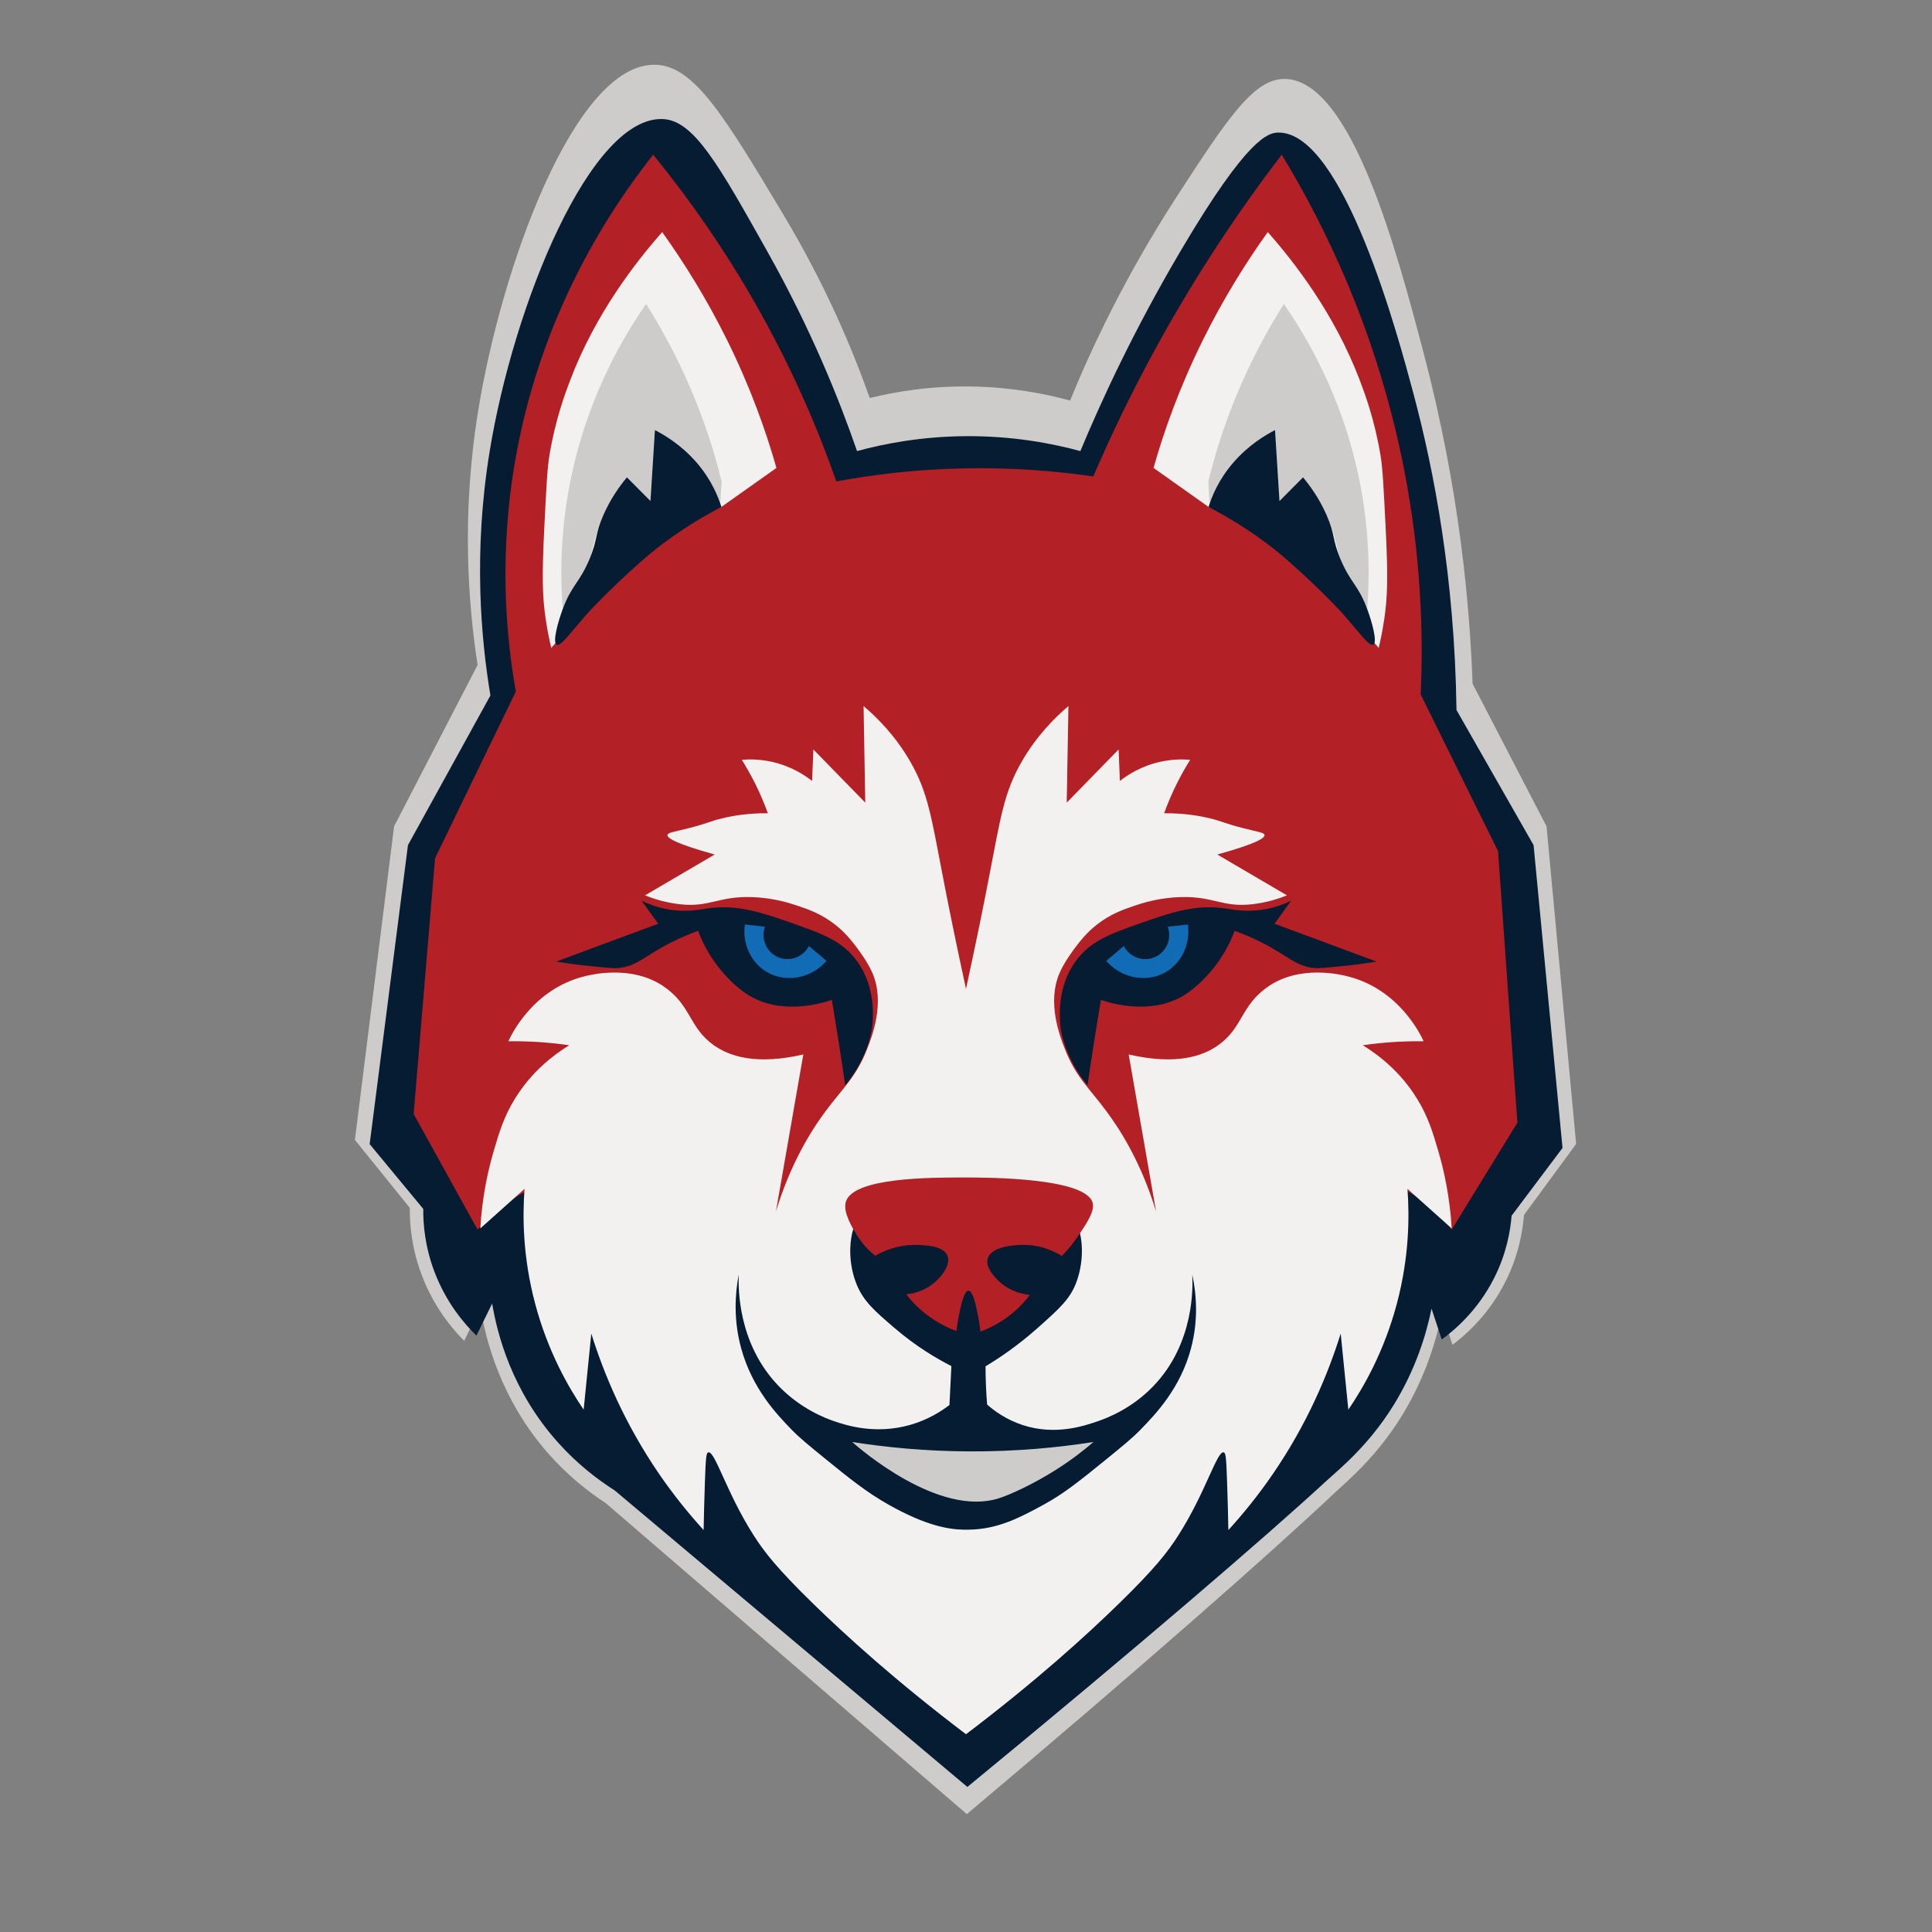 <?xml version="1.0" encoding="utf-8"?>
<!-- Generator: Adobe Illustrator 28.2.0, SVG Export Plug-In . SVG Version: 6.00 Build 0)  -->
<svg version="1.1" id="MODIFIED_OG_LOGO" xmlns="http://www.w3.org/2000/svg" xmlns:xlink="http://www.w3.org/1999/xlink" x="0px"
	 y="0px" viewBox="0 0 500 500" style="enable-background:new 0 0 500 500;" xml:space="preserve">
<rect x="0" y="0" width="500" height="500" fill="#808080" stroke="none"/>
<path id="OUTLINE" style="fill:#CECCCA;" d="M250.21,469.49c-31.15-26.83-62.29-53.65-93.44-80.48c-4.52-2.95-9.81-7.1-14.88-12.85
	c-12.47-14.17-16.26-29.8-17.58-37.87c-1.39,2.9-2.78,5.81-4.17,8.71c-3.05-3.05-7.99-8.81-11.16-17.45
	c-2.53-6.89-2.96-12.99-2.93-16.96c-4.73-5.86-9.47-11.72-14.2-17.58c3.38-27.05,6.76-54.11,10.14-81.16
	c7.2-13.92,14.4-27.84,21.61-41.76c-2.34-15.2-4.25-38.09,0.04-65.1c5.99-37.79,25.21-90.81,45.99-90.23
	c10,0.28,17.7,13.08,33.1,38.77c11.09,18.5,18.03,35.25,22.36,47.47c6.7-1.65,15.86-3.19,26.75-2.97
	c10.16,0.21,18.71,1.89,25.1,3.63c5.29-12.94,14-31.81,27.73-52.97c13.18-20.31,19.93-30.44,27.94-30.26
	c17.28,0.38,29.06,45.28,35.84,71.01c9.39,35.62,11.95,65.79,12.65,85.5c6.38,12.3,12.76,24.61,19.14,36.91
	c2.55,27.4,5.11,54.8,7.66,82.2c-4.5,6.13-9,12.26-13.5,18.39c-0.31,3.95-1.29,10.2-4.68,17.02c-4.33,8.74-10.41,14.01-13.83,16.58
	c-0.9-2.8-1.8-5.6-2.71-8.39c-1.33,6.67-4.04,16.3-10.15,26.37c-6.67,11-14.5,17.38-17.58,20.29
	c-15.78,14.9-49.83,44.97-95.25,83.19L250.21,469.49z"/>
<path id="BASE" style="fill:#051C33;" d="M250.33,462.44l-91.26-76.73c-4.42-2.81-9.59-6.76-14.53-12.25
	c-12.18-13.51-15.88-28.41-17.17-36.11c-1.36,2.77-2.71,5.54-4.07,8.31c-2.98-2.91-7.81-8.4-10.9-16.63
	c-2.47-6.57-2.9-12.39-2.86-16.17c-4.62-5.59-9.25-11.18-13.87-16.76c3.3-25.79,6.61-51.58,9.91-77.38
	c7.11-12.91,14.23-25.82,21.34-38.73c-2.44-14.77-4.47-36.97-0.2-63.15c6.22-38.13,26.19-86.98,44.92-86.02
	c7.95,0.41,14.32,11.75,27.04,34.43c11.29,20.12,18.51,38.13,23.12,51.49c7-1.91,16.65-3.79,28.22-3.86
	c12.21-0.08,22.36,1.9,29.58,3.86c5.31-12.74,13.69-31.06,26.13-52.12c17.26-29.23,22.58-30.28,25.1-30.31
	c16.84-0.19,31.04,52.8,35.01,67.7c5.21,19.55,10.62,47.22,11.1,81.74c6.65,11.66,13.3,23.31,19.95,34.97
	c2.5,26.12,4.99,52.25,7.49,78.37c-4.39,5.85-8.79,11.69-13.18,17.54c-0.3,3.77-1.26,9.73-4.57,16.23
	c-4.23,8.33-10.17,13.36-13.51,15.8c-0.88-2.67-1.76-5.33-2.64-8c-1.3,6.36-3.95,15.54-9.91,25.14
	c-6.52,10.49-14.17,16.57-17.17,19.34c-15.41,14.21-48.67,42.87-93.03,79.31L250.33,462.44z"/>
<g id="FOREGROUND">
	<path style="fill:#B32025;" d="M387.7,220.32c1.67,23.41,3.33,46.81,5,70.22c-5.67,9.23-11.33,18.46-17,27.68
		c-2.19-2.72-5.89-6.72-11.45-9.98c-31.29-18.38-61.42,21.59-114.25,21.59c-52.49,0-81.1-39.43-114.19-21.35
		c-5.87,3.21-9.88,7.13-12.22,9.74c-5.51-9.97-11.03-19.95-16.54-29.92l5.54-66.2c6.97-14.38,13.94-28.76,20.91-43.14
		c-2.57-14.46-4.51-35.91,0.07-61.12c6.87-37.79,24.83-64.35,35.47-77.81c8.84,10.84,18.59,24.43,27.76,40.88
		c8.89,15.95,15.16,30.87,19.64,43.68c9.3-1.73,20.5-3.14,33.21-3.38c12.7-0.24,23.93,0.73,33.29,2.09
		c4.49-10.46,9.8-21.55,16.09-33.06c10.62-19.43,21.91-36.14,32.68-50.22c11.08,18.25,24.85,46.07,31.79,82.08
		c4.26,22.11,4.89,41.78,4.17,57.6c6.68,13.53,13.35,27.07,20.03,40.6V220.32z"/>
</g>
<path id="FLUFF" style="fill:#F2F1F0;" d="M364.25,307.68c0.52,6.93,0.51,17.48-2.75,29.73c-3.3,12.4-8.62,21.64-12.55,27.41
	c-0.66-6.57-1.32-13.14-1.98-19.7c-3.2,10.27-8.51,23.17-17.62,36.44c-3.79,5.51-7.69,10.3-11.45,14.42
	c-0.06-3.33-0.16-7.54-0.33-12.44c-0.22-6.41-0.34-7.52-0.87-7.67c-1.74-0.46-4.66,10.4-11.79,21.54
	c-2.76,4.32-6.1,8.59-15.31,17.58c-8.24,8.04-21.22,19.9-39.6,33.83c-18.38-13.93-31.36-25.79-39.6-33.83
	c-9.21-8.99-12.55-13.26-15.31-17.58c-7.13-11.14-10.05-22-11.79-21.54c-0.53,0.15-0.65,1.26-0.87,7.67
	c-0.17,4.9-0.27,9.11-0.33,12.44c-3.76-4.12-7.66-8.91-11.45-14.42c-9.11-13.27-14.42-26.17-17.62-36.44
	c-0.66,6.56-1.32,13.13-1.98,19.7c-3.93-5.77-9.25-15.01-12.55-27.41c-3.26-12.25-3.27-22.8-2.75-29.73
	c-3.82,3.42-7.63,6.83-11.45,10.24c0.5-8.39,2.04-15.12,3.41-19.81c1.42-4.87,2.65-9.08,5.61-13.85c4.27-6.9,9.85-11.2,13.99-13.75
	c-2.36-0.34-4.89-0.62-7.6-0.81c-2.89-0.19-5.62-0.25-8.14-0.22c0.69-1.55,6.33-13.55,19.81-16.84c1.75-0.43,12.16-2.97,20.37,2.64
	c7.22,4.94,6.49,10.61,12.99,15.23c4.06,2.88,10.92,5.19,23.16,2.39c-0.17,0.97-0.34,1.94-0.51,2.9
	c-2.19,12.58-4.38,25.15-6.58,37.72c3.72-12.15,8.81-20.52,12.91-26.02c4.42-5.94,7.85-8.76,10.69-16.02
	c1.27-3.24,4.74-12.11,1.31-19.81c-1.26-2.85-3.7-6.06-4.03-6.5c-1.21-1.58-2.91-3.81-5.61-5.91c-3.53-2.75-6.81-3.88-9.58-4.82
	c-2.08-0.7-6.43-2.13-12.18-2.28c-8.4-0.21-10.79,2.71-18.28,1.87c-3.93-0.43-7.07-1.49-9.11-2.31c6.01-3.52,12.02-7.04,18.03-10.57
	c-10.29-2.86-12.33-4.29-12.22-5.06c0.09-0.62,1.53-0.75,5.51-1.76c5.08-1.3,5.35-1.75,8.58-2.53c2.78-0.68,6.77-1.37,11.89-1.33
	c-0.88-2.43-1.99-5.11-3.41-7.92c-1.1-2.18-2.23-4.15-3.34-5.91c1.97-0.17,4.66-0.17,7.74,0.51c4.98,1.1,8.52,3.44,10.46,4.96
	c0.11-2.72,0.22-5.43,0.33-8.15c4.48,4.59,8.96,9.17,13.43,13.76c-0.14-8.33-0.29-16.66-0.44-24.99c3.45,2.93,8.2,7.62,12.11,14.42
	c4.56,7.92,5.43,14.25,8.48,30.06c1.26,6.51,3.2,16.25,5.83,28.29v0.46c0.06-0.16,0.12-0.31,0.18-0.46
	c2.63-12.04,4.57-21.78,5.83-28.29c3.05-15.82,3.93-22.15,8.48-30.06c3.91-6.8,8.66-11.49,12.11-14.42
	c-0.15,8.33-0.3,16.66-0.44,24.99c4.47-4.59,8.95-9.17,13.43-13.76c0.11,2.72,0.22,5.43,0.33,8.15c1.94-1.52,5.48-3.86,10.46-4.96
	c3.08-0.68,5.77-0.68,7.74-0.51c-1.11,1.76-2.24,3.73-3.34,5.91c-1.42,2.81-2.53,5.49-3.41,7.92c5.12-0.04,9.11,0.65,11.89,1.33
	c3.23,0.78,3.5,1.23,8.58,2.53c3.98,1.01,5.42,1.14,5.51,1.76c0.11,0.77-1.93,2.2-12.22,5.06c6.01,3.53,12.02,7.05,18.03,10.57
	c-2.04,0.82-5.18,1.88-9.11,2.31c-7.49,0.84-9.88-2.08-18.28-1.87c-5.75,0.15-10.1,1.58-12.18,2.28c-2.77,0.94-6.05,2.07-9.58,4.82
	c-2.7,2.1-4.4,4.33-5.61,5.91c-0.33,0.44-2.77,3.65-4.03,6.5c-3.43,7.7,0.04,16.57,1.31,19.81c2.84,7.26,6.27,10.08,10.69,16.02
	c4.1,5.5,9.19,13.87,12.91,26.02c-2.2-12.57-4.39-25.14-6.58-37.72c-0.17-0.96-0.34-1.93-0.51-2.9c12.24,2.8,19.1,0.49,23.16-2.39
	c6.5-4.62,5.77-10.29,12.99-15.23c8.21-5.61,18.62-3.07,20.37-2.64c13.48,3.29,19.12,15.29,19.81,16.84
	c-2.52-0.03-5.25,0.03-8.14,0.22c-2.71,0.19-5.24,0.47-7.6,0.81c4.14,2.55,9.72,6.85,13.99,13.75c2.96,4.77,4.19,8.98,5.61,13.85
	c1.37,4.69,2.91,11.42,3.41,19.81C371.88,314.51,368.07,311.1,364.25,307.68z"/>
<g id="EARS">
	<g id="BASE-2">
		<path style="fill:#F2F1F0;" d="M171.37,60.07c-6.7,7.57-17.2,20.98-23.77,38.23c-1.35,3.54-3.87,10.3-5.41,19.54
			c-0.56,3.36-0.82,8.58-1.34,19.01c-0.61,12.35-0.49,17.44,0.35,23.21c0.47,3.22,1.04,5.86,1.47,7.63
			c5.8-6.89,11.14-12.4,15.34-16.49c12.31-11.96,19.27-15.99,25.01-18.52c1.53-0.68,2.83-1.18,3.68-1.49
			c4.75-3.36,9.49-6.73,14.24-10.09c-2.72-9.6-6.72-20.83-12.69-32.93c-5.43-10.99-11.33-20.36-16.87-28.1L171.37,60.07z"/>
		<path style="fill:#F2F1F0;" d="M328.1,60.07c6.7,7.57,17.2,20.98,23.77,38.23c1.35,3.54,3.87,10.3,5.41,19.54
			c0.56,3.36,0.82,8.58,1.34,19.01c0.61,12.35,0.49,17.44-0.35,23.21c-0.47,3.22-1.04,5.86-1.47,7.63
			c-5.8-6.89-11.14-12.4-15.34-16.49c-12.31-11.96-19.27-15.99-25.01-18.52c-1.53-0.68-2.83-1.18-3.68-1.49
			c-4.75-3.36-9.49-6.73-14.24-10.09c2.72-9.6,6.72-20.83,12.69-32.93c5.43-10.99,11.33-20.36,16.87-28.1L328.1,60.07z"/>
		<path style="fill:#CECCCA;" d="M353.83,157.61c-1.69-2.2-4.04-5.64-5.91-10.19c-2.21-5.38-2.07-8.16-4.28-13.4
			c-1.12-2.65-3.03-6.35-6.42-10.49c-2.03,2.04-4.06,4.09-6.09,6.13c-0.38-6.12-0.76-12.24-1.15-18.36
			c-2.68,1.42-6.75,3.98-10.51,8.23c-3.59,4.06-5.44,8.03-6.41,10.64l-0.35-5.53c2-8.23,5.05-17.8,9.82-28.1
			c3.1-6.7,6.45-12.67,9.74-17.89c5.25,7.61,11.17,17.92,15.55,30.82C354.48,129.08,354.71,146.29,353.83,157.61L353.83,157.61z"/>
		<path style="fill:#051C33;" d="M329.98,111.3c0.38,6.12,0.76,12.24,1.15,18.36c2.03-2.04,4.06-4.09,6.09-6.13
			c1.77,2.12,4.18,5.39,6.1,9.76c2.26,5.13,1.39,6.18,3.61,11.45c2.6,6.17,4.58,6.62,6.9,12.87c1.22,3.28,2.75,8.74,1.54,9.25
			c-1.03,0.44-3.47-3.01-7.36-7.46c0,0-5.05-5.79-14.48-14.12c-4.44-3.92-11.13-9.07-20.76-14.08c0.82-2.66,2.57-7.06,6.46-11.54
			C323.08,115.23,327.34,112.66,329.98,111.3L329.98,111.3z"/>
	</g>
	<g id="MIDDLE">
		<path style="fill:#CECCCA;" d="M145.64,157.61c1.69-2.2,4.04-5.64,5.91-10.19c2.21-5.38,2.07-8.16,4.28-13.4
			c1.12-2.65,3.03-6.35,6.42-10.49c2.03,2.04,4.06,4.09,6.09,6.13c0.38-6.12,0.76-12.24,1.15-18.36c2.68,1.42,6.75,3.98,10.51,8.23
			c3.59,4.06,5.44,8.03,6.41,10.64l0.35-5.53c-2-8.23-5.05-17.8-9.82-28.1c-3.1-6.7-6.45-12.67-9.74-17.89
			c-5.25,7.61-11.17,17.92-15.55,30.82C144.99,129.08,144.76,146.29,145.64,157.61z"/>
	</g>
	<g id="BOTTOM">
		<path style="fill:#051C33;" d="M169.49,111.3c-0.38,6.12-0.76,12.24-1.15,18.36c-2.03-2.04-4.06-4.09-6.09-6.13
			c-1.77,2.12-4.18,5.39-6.1,9.76c-2.26,5.13-1.39,6.18-3.61,11.45c-2.6,6.17-4.58,6.62-6.9,12.87c-1.22,3.28-2.75,8.74-1.54,9.25
			c1.03,0.44,3.47-3.01,7.36-7.46c0,0,5.05-5.79,14.48-14.12c4.44-3.92,11.13-9.07,20.76-14.08c-0.82-2.66-2.57-7.06-6.46-11.54
			C176.39,115.23,172.13,112.66,169.49,111.3z"/>
	</g>
</g>
<g id="SHNOZ">
	<path style="fill:#051C33;" d="M308.24,348.92c-2.75,10.36-9.13,17.01-12.97,20.97c-2.19,2.26-4.47,4.11-9.02,7.82
		c-6.72,5.45-10.88,8.83-16.22,11.73c-5.77,3.14-11.7,6.36-19.39,6.44c-0.29,0-0.72,0.01-1.24,0c-3.98-0.08-9.75-1.03-19.38-6.44
		c-5.75-3.23-10.24-6.88-16.22-11.73c-4.56-3.71-6.84-5.56-9.03-7.82c-3.66-3.78-10.09-10.48-12.96-20.97
		c-2.01-7.34-1.59-14.05-0.62-19.09c-0.13,3.15-0.4,17.86,10.44,28.99c5.62,5.77,11.89,8.18,14.29,9
		c3.06,1.05,10.55,3.48,19.49,0.98c4.75-1.33,8.22-3.58,10.31-5.19c0.17-3.35,0.33-6.71,0.5-10.07c-3.71-1.89-9.09-5.01-14.78-9.91
		c-5.1-4.38-7.98-6.86-9.78-11.31c-2.5-6.2-2.48-15.25,2.68-20.31c2.21-2.17,4.82-2.9,10.04-4.36c7.45-2.08,12.26-3.43,15.53-1.92
		c0.08,0.04,0.15,0.07,0.23,0.13v-0.13c8.33-0.05,14.24,1.56,15.53,1.92c5.23,1.48,7.85,2.21,10.03,4.36
		c5.16,5.06,5.18,14.11,2.68,20.31c-1.62,4.01-4.37,6.5-9.78,11.31c-5.26,4.69-10.13,7.92-13.54,9.97c0,1.63,0.04,3.32,0.11,5.06
		c0.07,1.67,0.17,3.28,0.3,4.84c1.82,1.6,4.87,3.88,9.16,5.29c8.51,2.8,15.96,0.23,19.5-0.98c2.68-0.92,8.82-3.35,14.28-9
		c10.83-11.2,10.3-26.02,10.14-28.99c1.09,5.05,1.64,11.76-0.31,19.09V348.92z"/>
	<path id="JAW" style="fill:#CECCCA;" d="M258.46,387.77c-15.53,4.9-35.92-12.81-37.91-14.58c8.73,1.37,18.98,2.39,30.45,2.43
		c12.12,0.05,22.89-1.01,31.99-2.43c-2.16,1.86-5.33,4.39-9.41,7C267.52,384.06,261.39,386.85,258.46,387.77z"/>
	<path id="NOSE" style="fill:#B32025;" d="M282.82,311.5c0.42,2.2-1.76,5.38-4.09,8.79c-1.46,2.14-2.91,3.72-3.93,4.75
		c-1.69-1.04-5.52-3.06-10.56-2.86c-1.48,0.06-7.33,0.29-8.52,3.25c-1.17,2.89,2.97,6.31,3.52,6.77c2.74,2.27,5.94,2.78,7.29,2.92
		c-1.1,1.47-2.71,3.31-5,5.12c-2.87,2.26-5.72,3.61-7.78,4.4c-0.21-1.61-1.43-10.62-3.11-10.62c-1.66,0-2.9,8.8-3.13,10.46
		c-2.11-0.8-5.03-2.16-7.97-4.46c-2.28-1.78-3.89-3.6-5-5.06c1.33-0.14,3.64-0.54,5.87-1.98c2.91-1.88,6.04-5.74,4.65-8.29
		c-1.24-2.28-5.51-2.43-7.62-2.5c-5.18-0.18-9.12,1.76-10.93,2.81c-1.3-1.03-3.15-2.76-4.75-5.35c-1.09-1.76-3.58-5.78-2.9-8.48
		c1.63-6.44,21.69-6.44,30.82-6.44c5.63,0,31.87,0,33.15,6.77L282.82,311.5z"/>
</g>
<g id="EYES">
	<g id="LINER">
		<path id="R" style="fill:#051C33;" d="M281.45,280.84c0.54-3.73,1.11-7.49,1.71-11.28c0.57-3.64,1.16-7.23,1.76-10.79
			c2.13,0.73,12.5,4.06,21.15-0.99c4.37-2.55,7.73-6.9,8.41-7.78c2.47-3.19,3.86-6.29,4.13-6.88c0.4-0.9,0.7-1.68,0.9-2.24
			c1.03,0.38,2.7,1.02,4.71,1.93c8.89,4.04,10.61,7.26,16.07,7.73c1.11,0.1,3.2-0.12,7.38-0.54c3.61-0.37,6.57-0.81,8.59-1.14
			c-8.81-3.27-17.61-6.53-26.42-9.8c1.43-1.98,2.86-3.96,4.29-5.94c-1.48,0.72-3.79,1.67-6.72,2.2c-4.74,0.85-8.32,0.08-10.35-0.22
			c-7.69-1.15-14.44,1.21-21.52,3.69c-8.02,2.81-13.38,4.68-17.23,10.07c-4.82,6.75-4.17,14.66-3.74,17.72
			c0.43,2.13,1.22,4.93,2.75,7.98C278.65,277.22,280.16,279.31,281.45,280.84z"/>
	</g>
	<g id="IRIS">
		<path style="fill:#116CB5;" d="M301.72,251.56c4.12-2.41,6.4-7.3,5.7-12.3c-1.73,0.19-3.47,0.39-5.2,0.58
			c1.13,3.07-0.34,6.52-3.3,7.84c-2.99,1.34-6.57,0.08-8.08-2.85c-1.52,1.28-3.04,2.56-4.55,3.84c3.98,4.62,10.57,5.74,15.44,2.89
			L301.72,251.56z"/>
		<path id="R-2" style="fill:#051C33;" d="M218.74,280.84c-0.54-3.73-1.11-7.49-1.71-11.28c-0.57-3.64-1.16-7.23-1.76-10.79
			c-2.13,0.73-12.5,4.06-21.15-0.99c-4.37-2.55-7.73-6.9-8.41-7.78c-2.47-3.19-3.86-6.29-4.13-6.88c-0.4-0.9-0.7-1.68-0.9-2.24
			c-1.03,0.38-2.7,1.02-4.71,1.93c-8.89,4.04-10.61,7.26-16.07,7.73c-1.11,0.1-3.2-0.12-7.38-0.54c-3.61-0.37-6.57-0.81-8.59-1.14
			c8.81-3.27,17.61-6.53,26.42-9.8c-1.43-1.98-2.86-3.96-4.29-5.94c1.48,0.72,3.79,1.67,6.72,2.2c4.74,0.85,8.32,0.08,10.35-0.22
			c7.69-1.15,14.44,1.21,21.52,3.69c8.02,2.81,13.38,4.68,17.23,10.07c4.82,6.75,4.17,14.66,3.74,17.72
			c-0.43,2.13-1.22,4.93-2.75,7.98C221.54,277.22,220.03,279.31,218.74,280.84z"/>
		<path style="fill:#116CB5;" d="M198.47,251.56c-4.12-2.41-6.4-7.3-5.7-12.3c1.73,0.19,3.47,0.39,5.2,0.58
			c-1.13,3.07,0.34,6.52,3.3,7.84c2.99,1.34,6.57,0.08,8.08-2.85c1.52,1.28,3.04,2.56,4.55,3.84c-3.98,4.62-10.57,5.74-15.44,2.89
			L198.47,251.56z"/>
	</g>
</g>
</svg>
